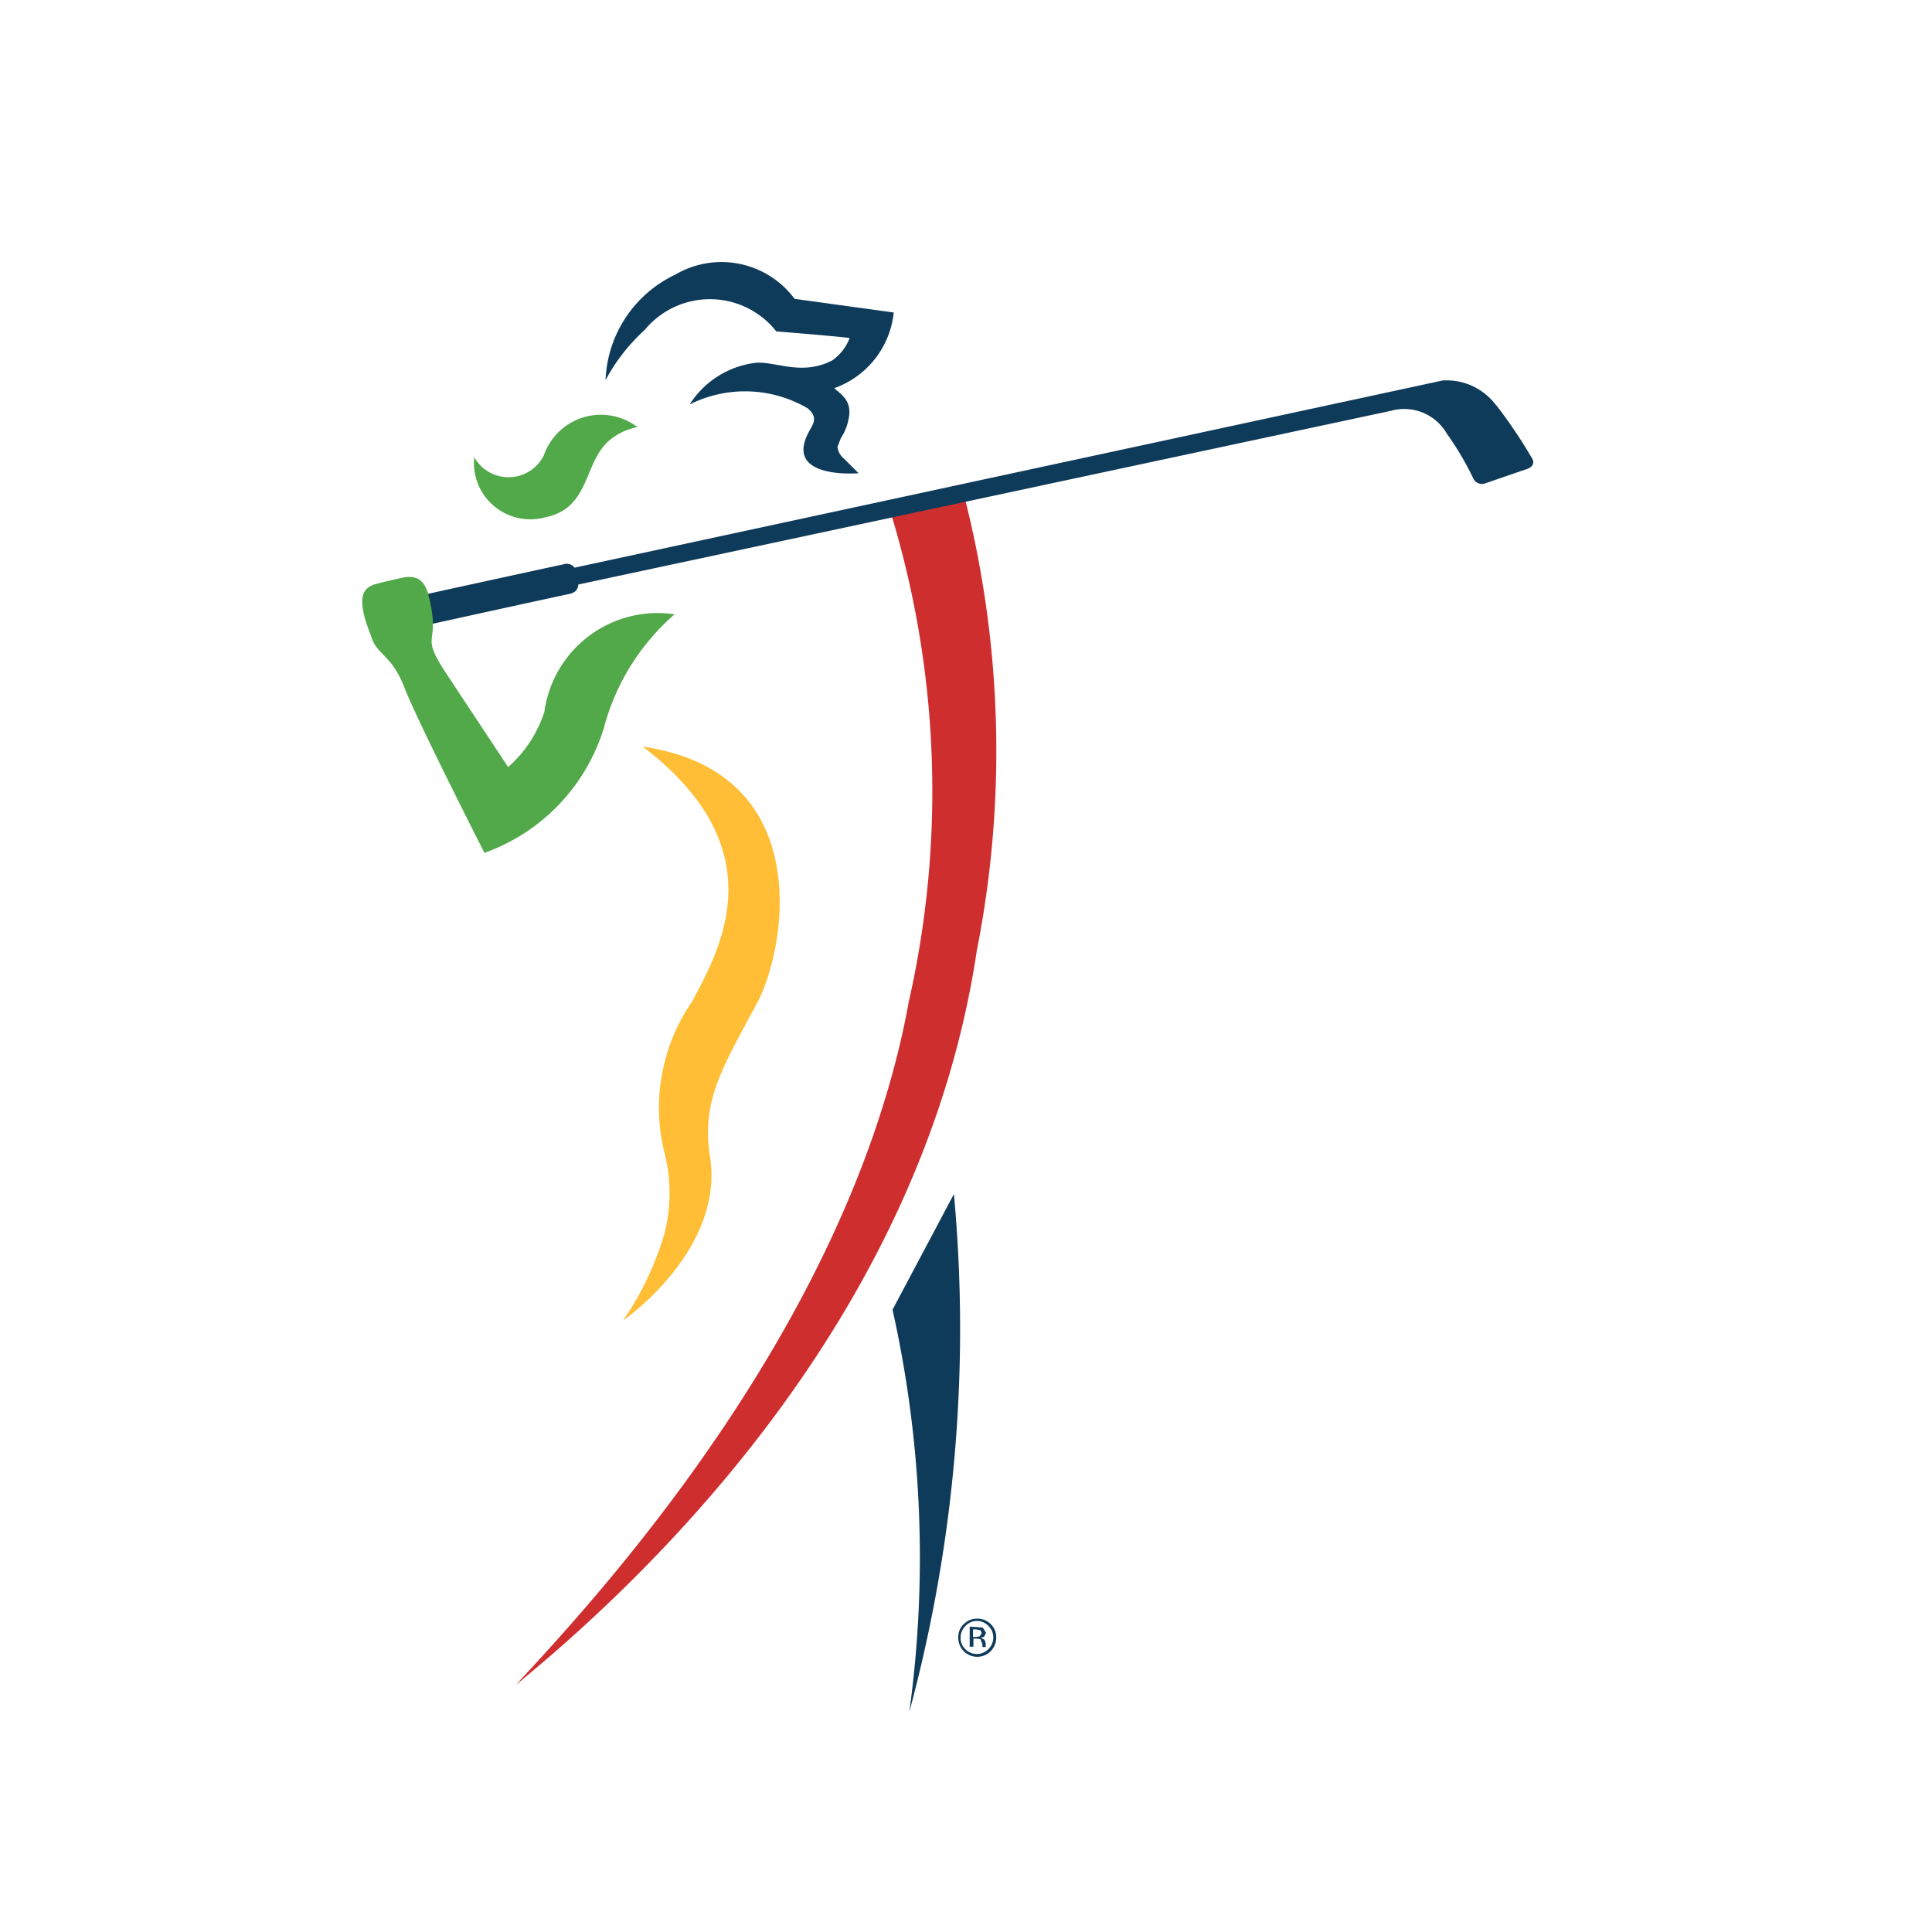 <svg xmlns="http://www.w3.org/2000/svg" width="32" height="32" viewBox="0 0 32 32"><g transform="translate(0 0.356)"><rect width="32" height="32" transform="translate(0 -0.356)" fill="none"/><g transform="translate(6 4)"><path d="M38.4,161.306c-1,5.4-5.271,9.947-6.5,11.277,2.482-2.026,6.755-6.279,7.633-12.16a17.066,17.066,0,0,0-.206-7.523l-1.229.24a15.785,15.785,0,0,1,.3,8.166" transform="translate(-29.354 -149.034)" fill="#cf2e2f"/><path d="M10.4,113.046a1.02,1.02,0,0,0-.883-.408l-14.378,3.1a.168.168,0,0,0-.192-.053c-.254.053-2.458.533-2.612.571s-.019.518.1.49,2.4-.528,2.612-.571c.12-.024.149-.091.154-.158l13.456-2.876a.815.815,0,0,1,.927.374,5.024,5.024,0,0,1,.437.739.158.158,0,0,0,.192.091l.711-.245c.139-.053.082-.158.082-.158a8.251,8.251,0,0,0-.6-.893" transform="translate(8.378 -110.692)" fill="#0f3b5b" fill-rule="evenodd"/><path d="M162.818,393.6a24.358,24.358,0,0,1-.739,8.579,18.811,18.811,0,0,0-.278-6.663" transform="translate(-153.018 -378.179)" fill="#0f3b5b" fill-rule="evenodd"/><path d="M69.031,239.2c2.208,1.685,1.306,3.317.816,4.229a3.094,3.094,0,0,0-.446,2.535,2.673,2.673,0,0,1-.014,1.32,5.041,5.041,0,0,1-.686,1.431l.014-.014s1.68-1.162,1.431-2.717c-.144-.907.206-1.469.778-2.53.485-.9,1-3.831-1.891-4.253" transform="translate(-64.387 -231.191)" fill="#ffbe36" fill-rule="evenodd"/><path d="M-20.978,181.76a3.458,3.458,0,0,1-.115-.326c-.082-.317-.048-.5.192-.557.082-.024.269-.067.418-.1.216-.048.379,0,.451.3.211.859-.173.581.293,1.287s1.023,1.546,1.023,1.546a2.067,2.067,0,0,0,.6-.917,1.893,1.893,0,0,1,2.156-1.613,3.775,3.775,0,0,0-1.171,1.882,3.189,3.189,0,0,1-1.978,2.069s-1.114-2.189-1.325-2.736-.451-.538-.547-.835" transform="translate(21.133 -175.561)" fill="#52a949" fill-rule="evenodd"/><path d="M19.607,125.039a1.018,1.018,0,0,1,.466-.221,1,1,0,0,0-1.551.47.653.653,0,0,1-1.152.029.934.934,0,0,0,1.181.994c.744-.154.624-.9,1.056-1.272" transform="translate(-15.515 -122.1)" fill="#52a949" fill-rule="evenodd"/><path d="M66.151,74.786c.192.163.067.274,0,.418-.379.759.84.653.84.653l-.235-.235a.3.3,0,0,1-.115-.2l.053-.139a.908.908,0,0,0,.144-.408c.01-.206-.091-.293-.23-.408l-.019-.019a1.492,1.492,0,0,0,.984-1.253l-1.642-.226a1.508,1.508,0,0,0-1.978-.4A2.016,2.016,0,0,0,62.8,74.315a3.1,3.1,0,0,1,.648-.831,1.4,1.4,0,0,1,2.18.024s1.071.086,1.215.11a.8.8,0,0,1-.288.37c-.514.269-.96,0-1.291.043a1.51,1.51,0,0,0-1.071.687,2.048,2.048,0,0,1,1.959.067" transform="translate(-58.77 -72.375)" fill="#0f3b5b" fill-rule="evenodd"/><path d="M185.038,540.638a.314.314,0,0,1-.538-.226.29.29,0,0,1,.091-.221.3.3,0,0,1,.221-.091.308.308,0,0,1,.226.091.3.3,0,0,1,.091.221.328.328,0,0,1-.091.226m-.418-.418a.269.269,0,0,0-.082.192.257.257,0,0,0,.077.192.267.267,0,0,0,.384,0,.267.267,0,0,0,0-.384.261.261,0,0,0-.379,0m.187.019.1.01.053.086-.034.067-.053.014.062.034.019.053v.048l0,.019v0H184.9v-.048l-.034-.082-.067-.01h-.048v.134h-.062v-.331Zm.062.053-.072-.014h-.053v.125h.053l.058-.01.034-.053Z" transform="translate(-174.628 -517.646)" fill="#0f3b5b"/></g></g></svg>